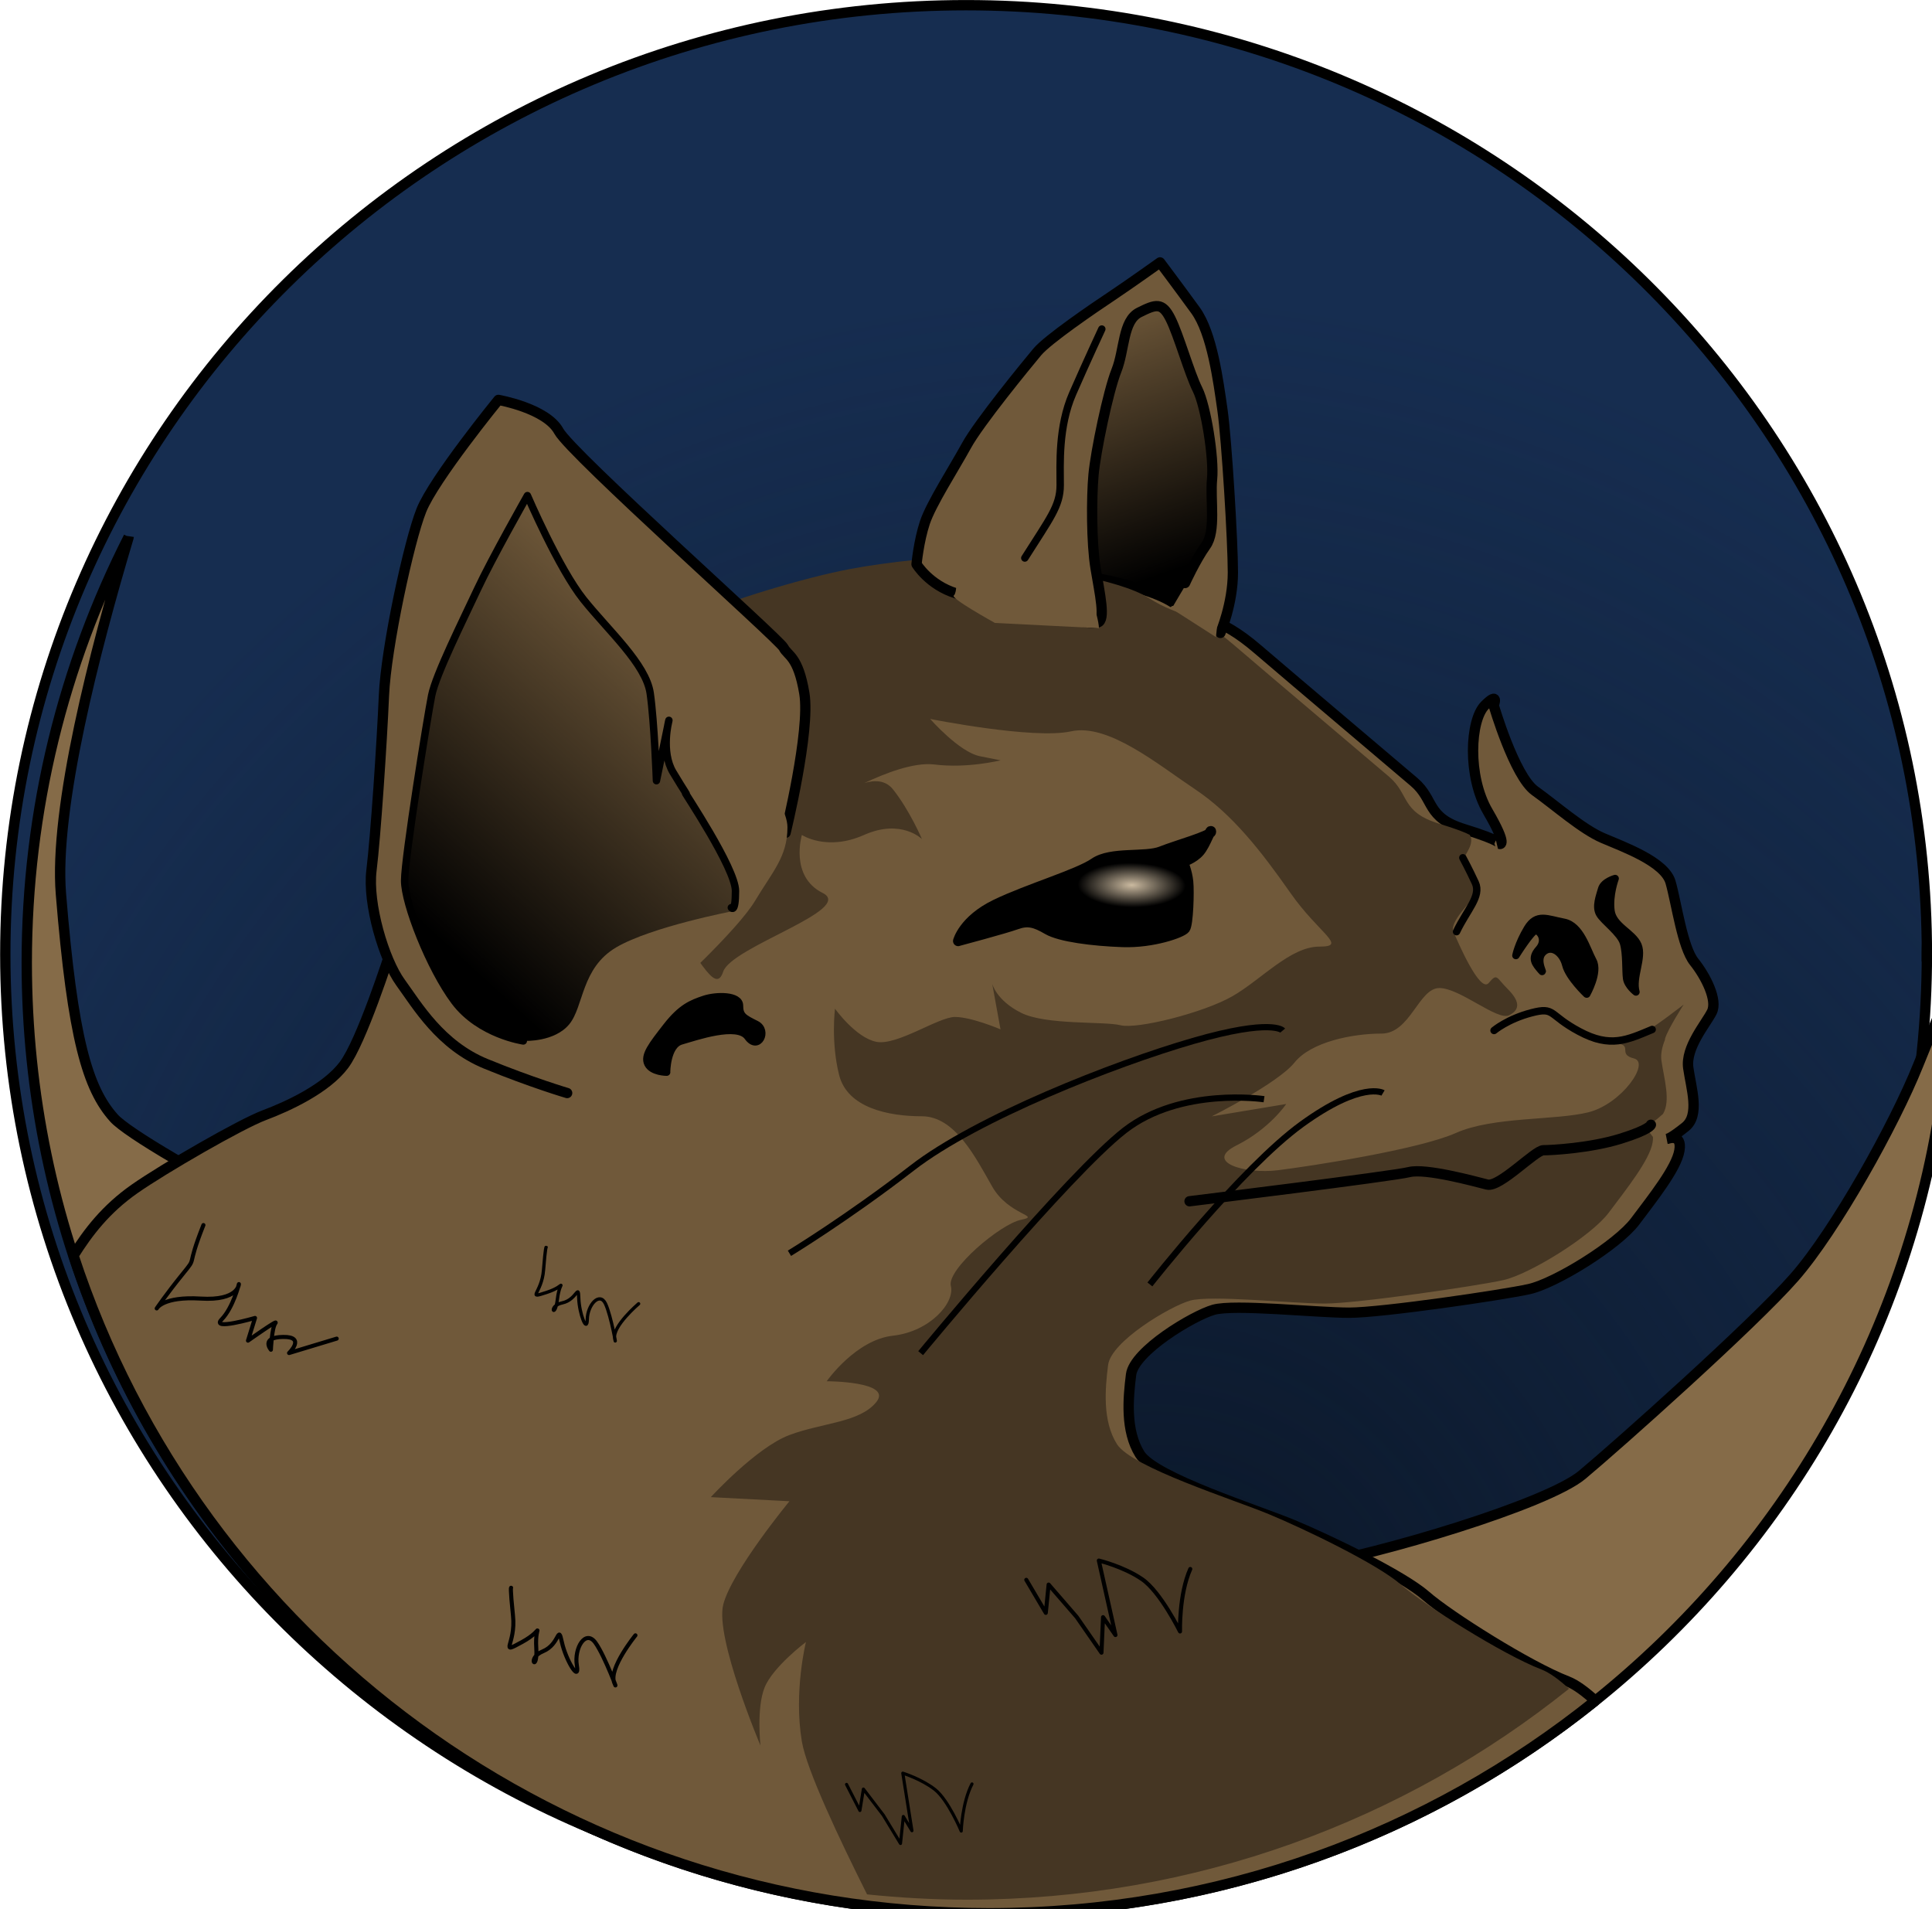 <?xml version="1.0" encoding="utf-8"?>
<svg width="117.21" height="115.8" version="1.1" viewBox="0 0 31.012 30.638" xmlns="http://www.w3.org/2000/svg">
  <defs>
    <radialGradient id="b" cx="235.5" cy="91.259" r="15.506" gradientTransform="matrix(1.245 -.543 .579 1.327 -109.87 100.51)" gradientUnits="userSpaceOnUse">
      <stop stop-color="#0b1728" offset="0"/>
      <stop stop-color="#0b1728" stop-opacity="0" offset="1"/>
    </radialGradient>
    <linearGradient id="d" x1="224.38" x2="228.62" y1="81.869" y2="77.238" gradientUnits="userSpaceOnUse">
      <stop offset="0"/>
      <stop stop-opacity="0" offset="1"/>
    </linearGradient>
    <linearGradient id="c" x1="236.21" x2="234.75" y1="76.03" y2="71.872" gradientUnits="userSpaceOnUse">
      <stop offset="0"/>
      <stop stop-opacity="0" offset="1"/>
    </linearGradient>
    <radialGradient id="a" cx="235.64" cy="81.015" r="2.03" gradientTransform="matrix(.427 .006 -.002 .176 135.12 65.387)" gradientUnits="userSpaceOnUse">
      <stop stop-color="#cbbaa0" offset="0"/>
      <stop stop-color="#cbbaa0" stop-opacity="0" offset="1"/>
    </radialGradient>
  </defs>
  <g transform="translate(-217.41 -66.854)">
    <path d="m248.34 82.173c0 8.413-6.905 15.234-15.422 15.234-8.518 2.8e-4 -15.423-6.82-15.423-15.233-5.6e-4 -8.413 6.904-15.234 15.421-15.235 8.518-8.3e-4 15.423 6.819 15.424 15.232-1e-3 -0.536-8e-3 0.423 0 2e-3z" fill="#162d50"/>
    <path d="m248.34 82.171c0 8.413-6.905 15.234-15.422 15.234-8.518 2.8e-4 -15.423-6.82-15.423-15.233-5.6e-4 -8.413 6.904-15.234 15.421-15.235 8.518-8.3e-4 15.423 6.819 15.424 15.232-1e-3 -0.536-8e-3 0.423 0 2e-3z" fill="url(#b)" stroke="#000" stroke-linecap="round" stroke-linejoin="bevel" stroke-width=".166"/>
    <path transform="scale(.265)" d="m828.21 284.8c-3.942 7.759-6.174 16.513-6.174 25.785 2e-3 31.798 26.1 57.573 58.293 57.572 31.714-1e-3 57.493-25.023 58.252-56.168-0.629 1.553-1.316 3.149-1.975 4.795-1.429 3.571-5 10-7.5 12.857-2.5 2.857-10.715 10.179-12.857 11.965-2.143 1.786-12.321 4.821-16.785 5.535-4.464 0.714-40.357-13.928-47.143-15.178-6.786-1.25-23.393-10.179-25-11.965-1.607-1.786-2.501-4.822-3.215-13.572-0.423-5.182 2.029-14.687 4.104-21.627z" fill="#856b48" stroke="#000" stroke-linecap="round" stroke-linejoin="bevel" stroke-width=".627"/>
    <path transform="scale(.265)" d="m881.07 286.21c-2.268-0.05-5.716 0.352-7.859 0.754-2.857 0.536-7.5 1.965-9.465 2.857-1.964 0.893-11.429 7.677-13.572 9.82-2.143 2.143-5.535 8.571-5.893 9.643-0.357 1.071-1.964 6.071-3.035 7.5-1.071 1.429-3.394 2.501-4.822 3.037-1.429 0.536-6.07 3.213-7.856 4.463-1.755 1.229-2.817 2.631-3.701 4.035 7.574 23.117 29.533 39.839 55.459 39.838 13.921-4.5e-4 26.697-4.828 36.721-12.871-0.59-0.536-1.174-0.98-1.693-1.18-2.321-0.893-7.144-3.93-8.572-5.18-1.429-1.25-5.892-3.392-8.035-4.285-2.143-0.893-8.392-2.857-9.285-4.285-0.893-1.429-0.714-3.394-0.535-4.822 0.179-1.429 3.75-3.571 5-3.928 1.25-0.357 6.249 0.178 8.213 0.178 1.964 0 9.285-1.071 10.893-1.428 1.607-0.357 5.358-2.679 6.43-4.107 1.071-1.429 2.499-3.214 2.678-4.285 0.179-1.071-0.713-0.715-0.713-0.715s0.177-5.6e-4 1.07-0.715c0.893-0.714 0.358-2.32 0.18-3.57-0.179-1.25 1.071-2.678 1.428-3.393 0.357-0.714-0.358-2.144-1.072-3.037-0.714-0.893-1.071-3.57-1.428-4.82-0.357-1.25-2.857-2.144-4.107-2.68-1.25-0.536-2.857-1.965-4.107-2.857-1.25-0.893-2.5-5.178-2.5-5.178s0.358-0.893-0.535 0c-0.893 0.893-1.072 4.285 0.178 6.428 1.25 2.143 0.715 1.965 0.715 1.965s0.179-0.178-2.143-0.893c-2.321-0.714-1.785-1.786-3.035-2.857-1.25-1.071-6.965-5.892-9.465-8.035-2.5-2.143-3.215-1.607-5.18-2.857-1.964-1.25-6.963-1.787-8.57-2.322-0.402-0.134-1.027-0.2-1.783-0.217z" fill="#70593a" stroke="#000" stroke-linecap="round" stroke-linejoin="bevel" stroke-width=".627"/>
    <path d="m233.21 75.848s1.647 0.103 2.362 0.331c0.548 0.195 1.134 0.756 1.134 0.756l0.189-1.748-0.189-2.221-0.567-1.37-1.37 0.472z" fill="#70593a"/>
    <path d="m233.13 75.787c-0.597-0.013-1.504 0.093-2.068 0.198-0.752 0.141-1.974 0.517-2.49 0.752-0.42 0.191-2.126 1.395-3.06 2.146 0.16 0.063 0.335 0.134 0.451 0.176 0.731 0.266 1.329 1.395 1.993 2.259 0.664 0.864 0.93 1.529 1.063 1.13 0.133-0.399 2.127-0.997 1.595-1.263-0.532-0.266-0.332-0.93-0.332-0.93s0.399 0.266 0.997 0c0.598-0.266 0.93 0.066 0.93 0.066s-0.199-0.465-0.465-0.798c-0.122-0.153-0.301-0.149-0.458-0.102 0.319-0.15 0.789-0.338 1.122-0.297 0.532 0.066 1.063-0.067 1.063-0.067l-0.332-0.066c-0.332-0.066-0.798-0.598-0.798-0.598s1.662 0.332 2.26 0.199c0.598-0.133 1.395 0.531 1.993 0.93 0.598 0.399 1.063 0.997 1.528 1.661 0.465 0.664 0.93 0.864 0.465 0.864s-0.931 0.531-1.396 0.797c-0.465 0.266-1.528 0.532-1.794 0.465-0.266-0.066-1.196 4.61e-4 -1.595-0.199-0.399-0.199-0.465-0.466-0.465-0.466l0.133 0.731s-0.465-0.199-0.731-0.199c-0.266 0-0.93 0.465-1.262 0.399-0.332-0.066-0.664-0.532-0.664-0.532s-0.067 0.532 0.066 1.063c0.133 0.532 0.797 0.664 1.329 0.664s0.864 0.664 1.129 1.129c0.266 0.465 0.797 0.465 0.465 0.532-0.332 0.066-1.196 0.797-1.129 1.063 0.067 0.266-0.332 0.731-0.93 0.798-0.598 0.066-1.063 0.731-1.063 0.731s1.063 2.58e-4 0.798 0.332c-0.266 0.332-0.864 0.332-1.396 0.531-0.532 0.199-1.262 0.997-1.262 0.997l1.262 0.066s-0.93 1.129-1.063 1.661c-0.133 0.532 0.598 2.26 0.598 2.26s-0.067-0.598 0.066-0.931c0.133-0.332 0.664-0.731 0.664-0.731s-0.199 0.797-0.066 1.595c0.077 0.46 0.603 1.569 1.047 2.456 0.528 0.054 1.063 0.085 1.606 0.085 3.663-1.18e-4 7.024-1.27 9.662-3.386-0.155-0.141-0.309-0.258-0.446-0.31-0.611-0.235-1.88-1.034-2.255-1.363-0.376-0.329-1.55-0.893-2.114-1.127-0.564-0.235-2.208-0.752-2.443-1.127-0.235-0.376-0.188-0.893-0.141-1.269 0.047-0.376 0.987-0.939 1.316-1.033 0.329-0.094 1.644 0.047 2.161 0.047 0.517 0 2.443-0.282 2.866-0.376 0.423-0.094 1.41-0.705 1.692-1.081 0.282-0.376 0.658-0.846 0.705-1.127 6e-3 -0.035 8e-3 -0.064 6e-3 -0.089-0.032-0.043-0.061-0.082-0.077-0.109-0.054-0.014-0.116 0.01-0.116 0.01s0.034-0.016 0.097-0.056c2e-4 -4.29e-4 -1e-3 -0.003-1e-3 -0.003 0.03-0.03 0.159-0.121 0.258-0.212 0.128-0.212 0.016-0.57-0.025-0.857-0.015-0.108 0.012-0.221 0.056-0.331 1e-3 -0.006 6.2e-4 -0.014 2e-3 -0.02 0.042-0.149 0.299-0.548 0.299-0.548s-0.449 0.349-0.557 0.399c-0.108 0.05-0.349 0.133-0.465 0.166-0.116 0.033-0.208-0.017-0.316-0.025-0.108-0.008-0.382-0.124-0.382-0.124s0.125 0.091 0.233 0.158c0.108 0.066 0.174 0.017 0.423 0.05 0.249 0.033-1e-4 0.175 0.266 0.241 0.266 0.066-0.199 0.731-0.731 0.864-0.532 0.133-1.528 0.066-2.127 0.332-0.598 0.266-2.325 0.532-2.857 0.598-0.532 0.066-1.196-0.133-0.664-0.399 0.532-0.266 0.797-0.664 0.797-0.664l-1.196 0.199s1.063-0.532 1.329-0.864c0.266-0.332 0.93-0.465 1.395-0.465 0.465 0 0.598-0.731 0.93-0.731 0.332 0 0.932 0.531 1.12 0.437 0.188-0.094 0.164-0.235-0.024-0.423-0.188-0.188-0.164-0.258-0.305-0.094-0.141 0.164-0.493-0.658-0.564-0.822-0.07-0.164 0.282-0.47 0.376-0.634 0.094-0.164-0.188-0.353-0.211-0.47-0.024-0.117 0.141-0.235 0.118-0.399-9.7e-4 -0.007-0.016-0.039-0.021-0.053-0.068-0.036-0.204-0.092-0.496-0.181-0.611-0.188-0.47-0.47-0.799-0.752-0.329-0.282-1.833-1.55-2.49-2.114-0.658-0.564-0.846-0.423-1.363-0.752-0.517-0.329-1.832-0.47-2.255-0.611-0.106-0.035-0.27-0.053-0.469-0.057z" fill="#453623"/>
    <path d="m237 77.012s0.2-0.468 0.2-0.969c0-0.501-0.1-2.138-0.167-2.606-0.067-0.468-0.167-1.236-0.434-1.604-0.267-0.367-0.568-0.768-0.568-0.768s-0.468 0.334-0.768 0.535c-0.301 0.2-1.036 0.702-1.203 0.902-0.167 0.2-0.935 1.136-1.136 1.503s-0.568 0.935-0.668 1.236c-0.1 0.301-0.134 0.668-0.134 0.668s0.2 0.334 0.635 0.468c0.434 0.134 1.236 0.067 1.47 0.234s0.668 0.267 0.802 0.234c0.134-0.033 0.033-0.468-0.033-0.869-0.067-0.401-0.067-1.136-0.033-1.503 0.033-0.367 0.234-1.336 0.367-1.67 0.134-0.334 0.1-0.802 0.367-0.935s0.367-0.167 0.501 0.1c0.134 0.267 0.301 0.869 0.434 1.136 0.134 0.267 0.267 1.103 0.234 1.437-0.033 0.334 0.067 0.835-0.1 1.069-0.167 0.234-0.334 0.601-0.334 0.601" fill="#70593a" stroke="#000" stroke-linecap="round" stroke-linejoin="round" stroke-width=".165"/>
    <path d="m233.86 75.81c0.401-0.635 0.568-0.835 0.568-1.169 0-0.334-0.033-0.935 0.2-1.47 0.234-0.535 0.468-1.036 0.468-1.036" fill="none" stroke="#000" stroke-linecap="round" stroke-linejoin="round" stroke-width=".119"/>
    <g fill="#70593a">
      <path d="m235.05 76.936c0-0.1-0.072-0.341-0.072-0.341l-2.288-0.935s0.132 0.625 0.035 0.748c-0.097 0.029 0.656 0.444 0.656 0.444z"/>
      <path d="m236.19 76.606s0.297-0.211 0.38-0.361c0.084-0.15 0.251-0.301 0.251-0.301l0.15 0.735-0.043 0.4z"/>
    </g>
    <path d="m243.91 84.906s-6e-3 0.075-0.49 0.225c-0.484 0.15-1.103 0.184-1.236 0.184-0.134 0-0.702 0.601-0.902 0.551-0.2-0.05-0.986-0.267-1.253-0.2-0.267 0.067-3.525 0.468-3.525 0.468" fill="none" stroke="#000" stroke-linecap="round" stroke-linejoin="round" stroke-width=".165"/>
    <path d="m243.93 83.377c-0.401 0.167-0.668 0.301-1.169 0.033-0.501-0.267-0.384-0.401-0.768-0.301s-0.601 0.284-0.601 0.284" fill="none" stroke="#000" stroke-linecap="round" stroke-linejoin="round" stroke-width=".119"/>
    <path d="m240.79 81.807c0.167-0.351 0.401-0.568 0.301-0.785-0.1-0.217-0.2-0.401-0.2-0.401" fill="none" stroke="#000" stroke-linecap="round" stroke-linejoin="round" stroke-width=".119"/>
    <path d="m242.88 82.809s0.2-0.351 0.1-0.535c-0.1-0.184-0.2-0.568-0.468-0.618-0.267-0.05-0.434-0.15-0.585 0.1-0.15 0.251-0.184 0.434-0.184 0.434s0.251-0.401 0.317-0.401c0.067 0 0.184 0.15 0.05 0.301-0.134 0.15-0.05 0.234 0.033 0.334 0.084 0.1-0.1-0.15 0.033-0.284 0.134-0.134 0.317 0 0.367 0.2 0.05 0.2 0.334 0.468 0.334 0.468z" stroke="#000" stroke-linecap="round" stroke-linejoin="round" stroke-width=".119"/>
    <path d="m243.67 82.775c-0.067-0.234 0.117-0.551 0.033-0.752-0.084-0.2-0.401-0.301-0.434-0.551-0.033-0.251 0.067-0.518 0.067-0.518s-0.184 0.05-0.217 0.167c-0.033 0.117-0.1 0.284-0.033 0.401 0.067 0.117 0.334 0.301 0.384 0.468 0.05 0.167 0.033 0.451 0.05 0.568s0.15 0.217 0.15 0.217z" stroke="#000" stroke-linecap="round" stroke-linejoin="round" stroke-width=".119"/>
    <path d="m232.79 81.957s0.084-0.334 0.601-0.585c0.518-0.251 1.32-0.484 1.587-0.668s0.819-0.084 1.069-0.184c0.251-0.1 0.802-0.251 0.802-0.317 0-0.067-0.084 0.2-0.184 0.317-0.1 0.117-0.267 0.167-0.267 0.167s0.067 0.15 0.084 0.317c0.017 0.167 0 0.685-0.05 0.752-0.05 0.067-0.518 0.234-1.002 0.217-0.484-0.017-1.002-0.084-1.203-0.2-0.2-0.117-0.317-0.15-0.501-0.084-0.184 0.067-0.935 0.267-0.935 0.267z" stroke="#000" stroke-linecap="round" stroke-linejoin="round" stroke-width=".165"/>
    <path d="m239.61 84.396s-0.334-0.2-1.303 0.501c-0.969 0.702-2.439 2.572-2.439 2.572" fill="none" stroke="#000" stroke-width=".1"/>
    <path d="m237.7 84.496s-1.336-0.2-2.238 0.501c-0.902 0.702-3.274 3.575-3.274 3.575" fill="none" stroke="#000" stroke-width=".1"/>
    <path d="m238 83.394s-0.167-0.2-1.437 0.167c-1.27 0.367-3.474 1.236-4.51 2.038-1.036 0.802-1.971 1.37-1.971 1.37" fill="none" stroke="#000" stroke-width=".1"/>
    <path d="m230.02 80.22s0.401-1.637 0.301-2.238c-0.1-0.601-0.267-0.601-0.334-0.735-0.067-0.134-3.408-3.107-3.608-3.474-0.2-0.367-0.969-0.501-0.969-0.501s-1.036 1.27-1.236 1.771c-0.2 0.501-0.568 2.205-0.601 2.973s-0.134 2.272-0.2 2.806c-0.067 0.535 0.2 1.437 0.468 1.804 0.267 0.367 0.635 1.002 1.37 1.303 0.735 0.301 1.303 0.468 1.303 0.468" fill="#70593a" stroke="#000" stroke-linecap="round" stroke-linejoin="round" stroke-width=".165"/>
    <path d="m228.16 82.777s1.087-0.992 1.37-1.465c0.283-0.472 0.52-0.709 0.52-1.181 0-0.472-0.898-1.417-0.898-1.417l-1.039 0.945z" fill="#70593a"/>
    <path d="m225.84 83.561s-0.267-0.017-0.418-0.118c-0.15-0.101-0.485-0.218-0.602-0.353-0.117-0.134-0.652-1.193-0.719-1.311-0.067-0.118-0.201-0.79-0.201-0.857 0-0.067 0.201-1.445 0.201-1.445l0.234-1.445s0.1-0.252 0.134-0.37c0.033-0.118 0.702-1.58 0.702-1.58l0.719-1.294s0.234 0.504 0.284 0.639c0.05 0.134 0.351 0.672 0.501 0.891 0.15 0.218 0.786 0.907 0.852 1.008 0.067 0.101 0.251 0.42 0.284 0.538 0.033 0.118 0.134 1.512 0.134 1.512l0.117-0.588s0.033 0.252 0.084 0.336c0.05 0.084 0.869 1.462 0.869 1.462s0.201 0.386 0.217 0.487c0.017 0.101-0.05 0.403-0.05 0.403s-1.312 0.25-1.879 0.582c-0.567 0.333-0.52 0.951-0.756 1.236-0.236 0.285-0.707 0.266-0.707 0.266z" fill="url(#d)"/>
    <path d="m225.81 83.561s-0.702-0.1-1.103-0.635c-0.401-0.535-0.802-1.57-0.802-1.938 0-0.367 0.367-2.639 0.434-2.973 0.067-0.334 0.501-1.203 0.735-1.704 0.234-0.501 0.802-1.503 0.802-1.503s0.501 1.169 0.902 1.67c0.401 0.501 1.002 1.036 1.069 1.503 0.067 0.468 0.1 1.403 0.1 1.403l0.2-0.969s-0.134 0.501 0.067 0.835c0.2 0.334 0.234 0.367 0.2 0.334-0.033-0.033 0.802 1.203 0.802 1.57 0 0.367-0.067 0.267-0.067 0.267" fill="none" stroke="#000" stroke-linecap="round" stroke-linejoin="round" stroke-width=".119"/>
    <path d="m228.11 84.062s0-0.434 0.234-0.501c0.234-0.067 0.902-0.301 1.069-0.067 0.167 0.234 0.334-0.1 0.134-0.2-0.2-0.1-0.267-0.134-0.267-0.301 0-0.167-0.367-0.167-0.568-0.1-0.2 0.067-0.367 0.134-0.601 0.434-0.234 0.301-0.367 0.468-0.301 0.601 0.067 0.134 0.301 0.134 0.301 0.134z" stroke="#000" stroke-linecap="round" stroke-linejoin="round" stroke-width=".119"/>
    <g transform="translate(-20.005 -.588)" fill="none" stroke="#000">
      <g fill="none" stroke="#000">
        <g transform="rotate(-3.002 250.25 109.76)">
          <g fill="none" stroke="#000" stroke-linecap="round" stroke-linejoin="round">
            <path d="m257.41 92.976c-0.204 0.401-0.217 0.993-0.217 0.993s-0.279-0.651-0.563-0.869c-0.283-0.218-0.679-0.336-0.679-0.336l0.204 1.208-0.184-0.297-0.055 0.568-0.367-0.593-0.423-0.543-0.069 0.451-0.285-0.546" stroke-width=".065"/>
            <path d="m248.46 93.573s-0.459 0.509-0.38 0.739c0.079 0.23-0.123-0.429-0.268-0.655-0.146-0.227-0.348 0.068-0.316 0.351 0.032 0.283-0.172-0.091-0.221-0.39-0.049-0.299-0.032 0.035-0.311 0.133-0.279 0.098-0.099 0.356-0.104-0.061-5e-3 -0.418 0.169-0.293-0.223-0.105-0.392 0.188-0.098 0.039-0.123-0.428-0.024-0.467-7e-3 -0.451-7e-3 -0.451" stroke-width=".065"/>
            <path d="m241.88 86.634c-0.33 0.72-0.109 0.474-0.378 0.772-0.269 0.298-0.441 0.525-0.441 0.525s0.107-0.19 0.713-0.121c0.606 0.069 0.625-0.2 0.625-0.2s-0.114 0.374-0.306 0.551c-0.191 0.177 0.536 0.005 0.536 0.005l-0.132 0.358s0.518-0.328 0.455-0.258c-0.063 0.07-0.095 0.423-0.095 0.423s-0.161-0.209 0.207-0.195c0.369 0.014 0.081 0.263 0.081 0.263l0.776-0.191" stroke-width=".065"/>
            <path d="m253.73 96.238c-0.174 0.296-0.212 0.746-0.212 0.746s-0.182-0.509-0.387-0.689c-0.206-0.179-0.501-0.288-0.501-0.288l0.098 0.93-0.126-0.235-0.068 0.43-0.252-0.469-0.297-0.434-0.074 0.34-0.192-0.429" stroke-width=".05"/>
            <path d="m248.79 88.261s-0.443 0.34-0.413 0.536c0.029 0.196-0.035-0.361-0.118-0.564-0.083-0.203-0.289 0.003-0.305 0.234-0.017 0.231-0.124-0.099-0.119-0.345 5e-3 -0.246-0.03 0.023-0.269 0.061-0.238 0.037-0.132 0.271-0.074-0.065 0.058-0.336 0.179-0.21-0.163-0.117-0.342 0.092-0.084 0.016-0.035-0.361 0.05-0.378 0.061-0.363 0.061-0.363" stroke-width=".053"/>
          </g>
        </g>
      </g>
    </g>
    <path d="m235.05 76.08s0.201 0.047 0.343 0.106c0.142 0.059 0.614 0.248 0.709 0.331 0.095 0.083 0.142 0.059 0.142 0.059s0.201-0.343 0.283-0.472c0.083-0.13 0.354-0.673 0.354-0.673l-0.012-1.075s-0.071-0.732-0.154-0.921c-0.083-0.189-0.236-0.839-0.331-0.992-0.095-0.154-0.177-0.508-0.272-0.579-0.095-0.071-0.165-0.118-0.236-0.071-0.071 0.047-0.343 0.106-0.343 0.201 0 0.094-0.106 0.52-0.13 0.602-0.024 0.083-0.295 1.087-0.319 1.205-0.024 0.118-0.095 0.484-0.106 0.673-0.012 0.189 0 0.65 0 0.874 0 0.224 0.071 0.732 0.071 0.732z" fill="url(#c)"/>
    <path d="m232.79 81.957s0.084-0.334 0.601-0.585c0.518-0.251 1.32-0.484 1.587-0.668s0.819-0.084 1.069-0.184c0.251-0.1 0.802-0.251 0.802-0.317 0-0.067-0.084 0.2-0.184 0.317-0.1 0.117-0.267 0.167-0.267 0.167s0.067 0.15 0.084 0.317c0.017 0.167 0 0.685-0.05 0.752-0.05 0.067-0.518 0.234-1.002 0.217-0.484-0.017-1.002-0.084-1.203-0.2-0.2-0.117-0.317-0.15-0.501-0.084-0.184 0.067-0.935 0.267-0.935 0.267z" fill="url(#a)"/>
  </g>
</svg>